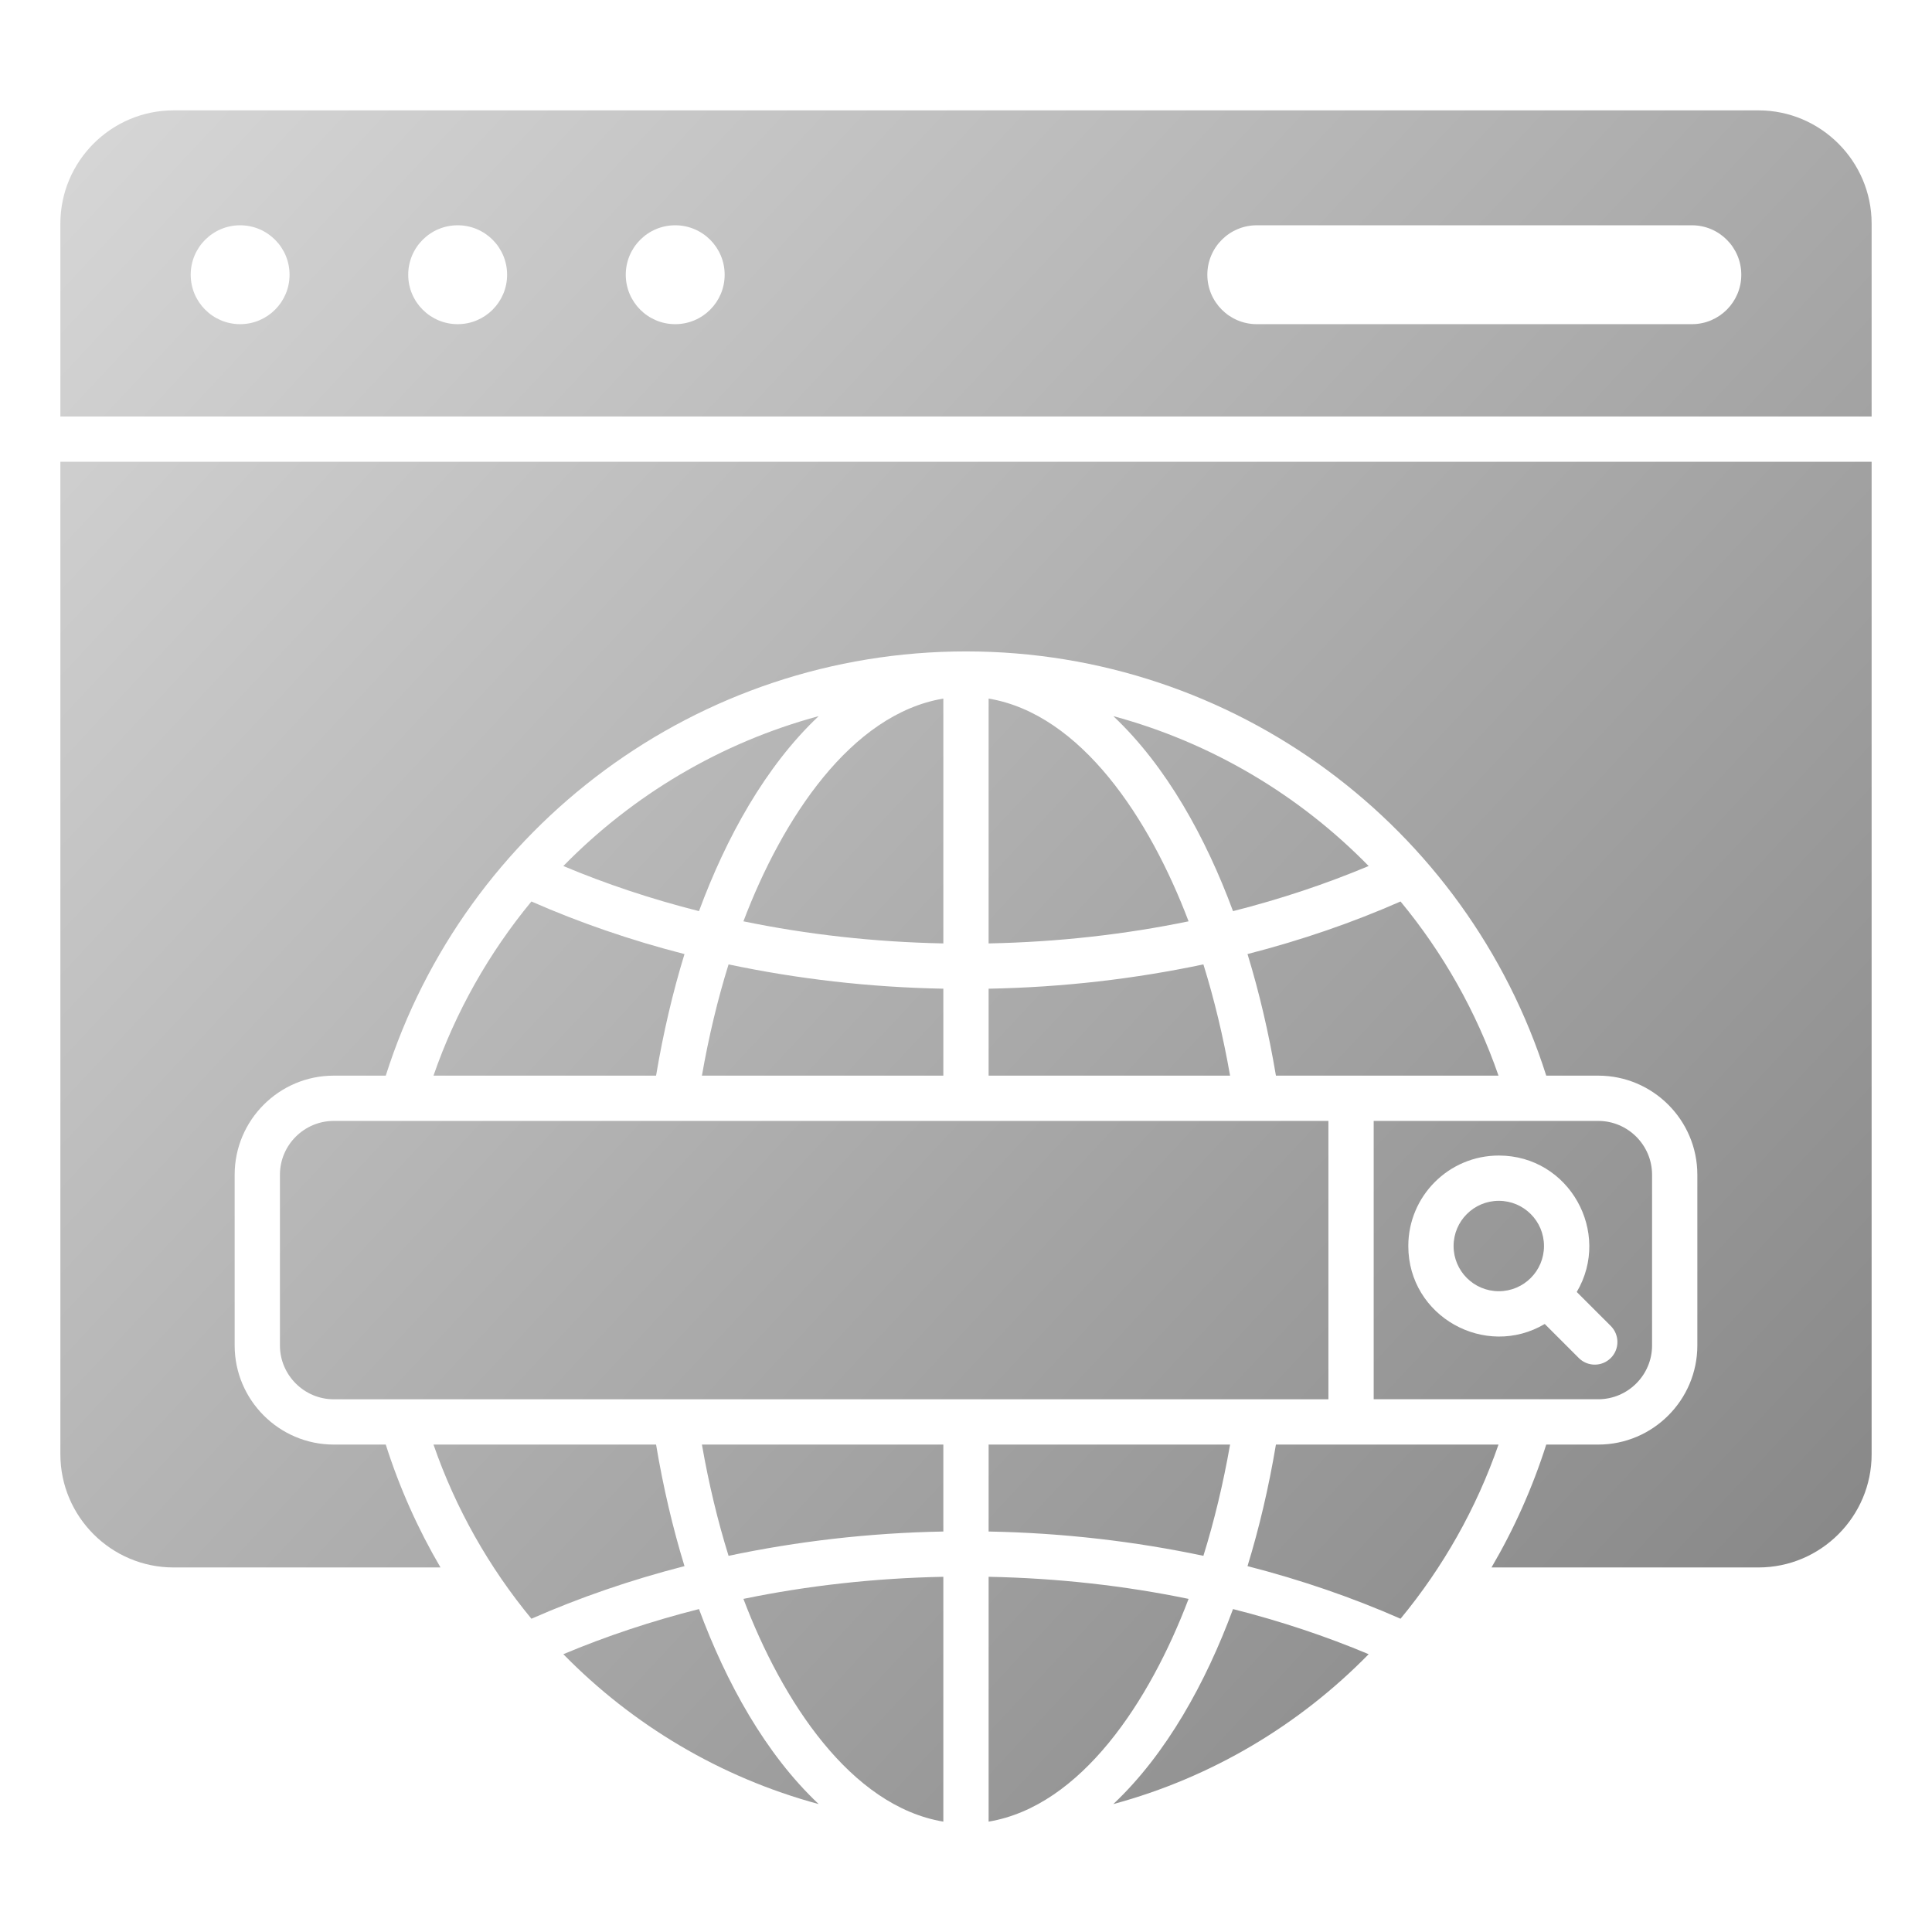 <svg width="48" height="48" viewBox="0 0 48 48" fill="none" xmlns="http://www.w3.org/2000/svg">
<path fill-rule="evenodd" clip-rule="evenodd" d="M4.312 2.742H43.688C45.236 2.742 46.5 4.006 46.5 5.555V10.347H1.5V5.555C1.5 4.006 2.763 2.742 4.312 2.742ZM33.004 34.764V27.849H8.292C7.556 27.849 6.955 28.45 6.955 29.185V33.428C6.955 34.163 7.557 34.765 8.292 34.765H33.004V34.764ZM34.129 27.849V34.764H39.708C40.443 34.764 41.045 34.163 41.045 33.428V29.185C41.045 28.45 40.444 27.849 39.708 27.849L34.129 27.849ZM37.237 29.834C37.858 29.834 38.36 30.337 38.36 30.957C38.36 31.577 37.858 32.08 37.237 32.08C36.617 32.08 36.114 31.577 36.114 30.957C36.114 30.337 36.617 29.834 37.237 29.834ZM39.174 32.099L40.02 32.944C40.239 33.164 40.239 33.52 40.02 33.739C39.8 33.959 39.444 33.959 39.224 33.739L38.379 32.894C36.9 33.767 34.989 32.71 34.989 30.957C34.989 29.716 35.996 28.709 37.237 28.709C38.99 28.709 40.047 30.62 39.174 32.099ZM24.562 17.356V23.439C26.288 23.405 27.954 23.215 29.53 22.89C28.565 20.344 26.861 17.741 24.562 17.356ZM30.634 22.637C29.958 20.811 28.98 19.036 27.66 17.792C30.103 18.452 32.283 19.757 34.004 21.516C32.943 21.961 31.816 22.338 30.634 22.637ZM34.796 22.397C33.608 22.92 32.334 23.36 30.994 23.703C31.284 24.649 31.522 25.661 31.7 26.724H37.23C36.679 25.132 35.848 23.669 34.796 22.397V22.397ZM31.7 35.89C31.522 36.953 31.284 37.965 30.994 38.91C32.334 39.254 33.608 39.694 34.796 40.217C35.848 38.944 36.679 37.482 37.23 35.89H31.7L31.7 35.89ZM34.004 41.098C32.281 42.857 30.105 44.161 27.66 44.822C28.98 43.578 29.959 41.803 30.634 39.977C31.816 40.276 32.943 40.652 34.004 41.098ZM20.34 44.822C19.019 43.578 18.041 41.803 17.366 39.977C16.184 40.276 15.057 40.652 13.996 41.098C15.717 42.856 17.897 44.162 20.34 44.822ZM13.203 40.217C12.152 38.944 11.321 37.482 10.77 35.89H16.3C16.478 36.953 16.716 37.965 17.006 38.91C15.665 39.254 14.392 39.694 13.203 40.217V40.217ZM16.3 26.724C16.478 25.661 16.716 24.649 17.006 23.704C15.665 23.36 14.392 22.92 13.203 22.397C12.152 23.67 11.321 25.132 10.77 26.724H16.3L16.3 26.724ZM13.996 21.516C15.719 19.757 17.895 18.453 20.34 17.792C19.019 19.036 18.041 20.811 17.366 22.637C16.184 22.338 15.056 21.962 13.996 21.516ZM29.898 23.96C28.193 24.32 26.415 24.529 24.562 24.564V26.724H30.561C30.39 25.75 30.167 24.824 29.898 23.96ZM24.562 35.89V38.05C26.414 38.085 28.193 38.294 29.898 38.654C30.167 37.79 30.39 36.864 30.561 35.89H24.562ZM29.53 39.724C27.954 39.398 26.288 39.209 24.562 39.175V45.258C26.861 44.873 28.565 42.269 29.53 39.724ZM23.437 45.258C21.138 44.873 19.435 42.269 18.47 39.724C20.046 39.398 21.711 39.209 23.437 39.175V45.258ZM18.101 38.654C19.807 38.294 21.585 38.085 23.437 38.05V35.89H17.439C17.609 36.864 17.832 37.79 18.101 38.654ZM23.437 26.724V24.564C21.585 24.529 19.807 24.32 18.101 23.96C17.832 24.824 17.609 25.75 17.439 26.724H23.437ZM18.47 22.89C20.046 23.215 21.711 23.405 23.437 23.439V17.356C21.139 17.741 19.435 20.345 18.47 22.89ZM31.225 8.054H42.034C42.712 8.054 43.262 7.504 43.262 6.826C43.262 6.147 42.712 5.597 42.034 5.597H31.225C30.546 5.597 29.996 6.147 29.996 6.826C29.996 7.504 30.546 8.054 31.225 8.054ZM16.775 5.597C16.097 5.597 15.547 6.147 15.547 6.826C15.547 7.504 16.097 8.054 16.775 8.054C17.454 8.054 18.004 7.504 18.004 6.826C18.004 6.147 17.454 5.597 16.775 5.597ZM11.371 5.597C10.692 5.597 10.142 6.147 10.142 6.826C10.142 7.504 10.692 8.054 11.371 8.054C12.049 8.054 12.599 7.504 12.599 6.826C12.599 6.147 12.049 5.597 11.371 5.597ZM5.966 5.597C5.288 5.597 4.738 6.147 4.738 6.826C4.738 7.504 5.288 8.054 5.966 8.054C6.644 8.054 7.194 7.504 7.194 6.826C7.194 6.147 6.644 5.597 5.966 5.597ZM46.5 11.472V36.131C46.5 37.68 45.237 38.943 43.688 38.943H37.056C37.616 37.987 38.074 36.965 38.416 35.89H39.708C41.064 35.89 42.17 34.784 42.17 33.428V29.185C42.17 27.829 41.065 26.724 39.708 26.724H38.416C36.45 20.537 30.676 16.184 24 16.184C17.324 16.184 11.55 20.537 9.584 26.724H8.292C6.935 26.724 5.83 27.829 5.83 29.185V33.428C5.83 34.784 6.936 35.89 8.292 35.89H9.584C9.926 36.965 10.384 37.987 10.944 38.943H4.312C2.763 38.943 1.5 37.68 1.5 36.131V11.472H46.5Z" fill="url(#paint0_linear_3391_346)"/>
<defs>
<linearGradient id="paint0_linear_3391_346" x1="2" y1="3" x2="47" y2="45" gradientUnits="userSpaceOnUse">
<stop stop-color="#D6D6D6"/>
<stop offset="1" stop-color="#818181"/>
</linearGradient>
</defs>
</svg>
